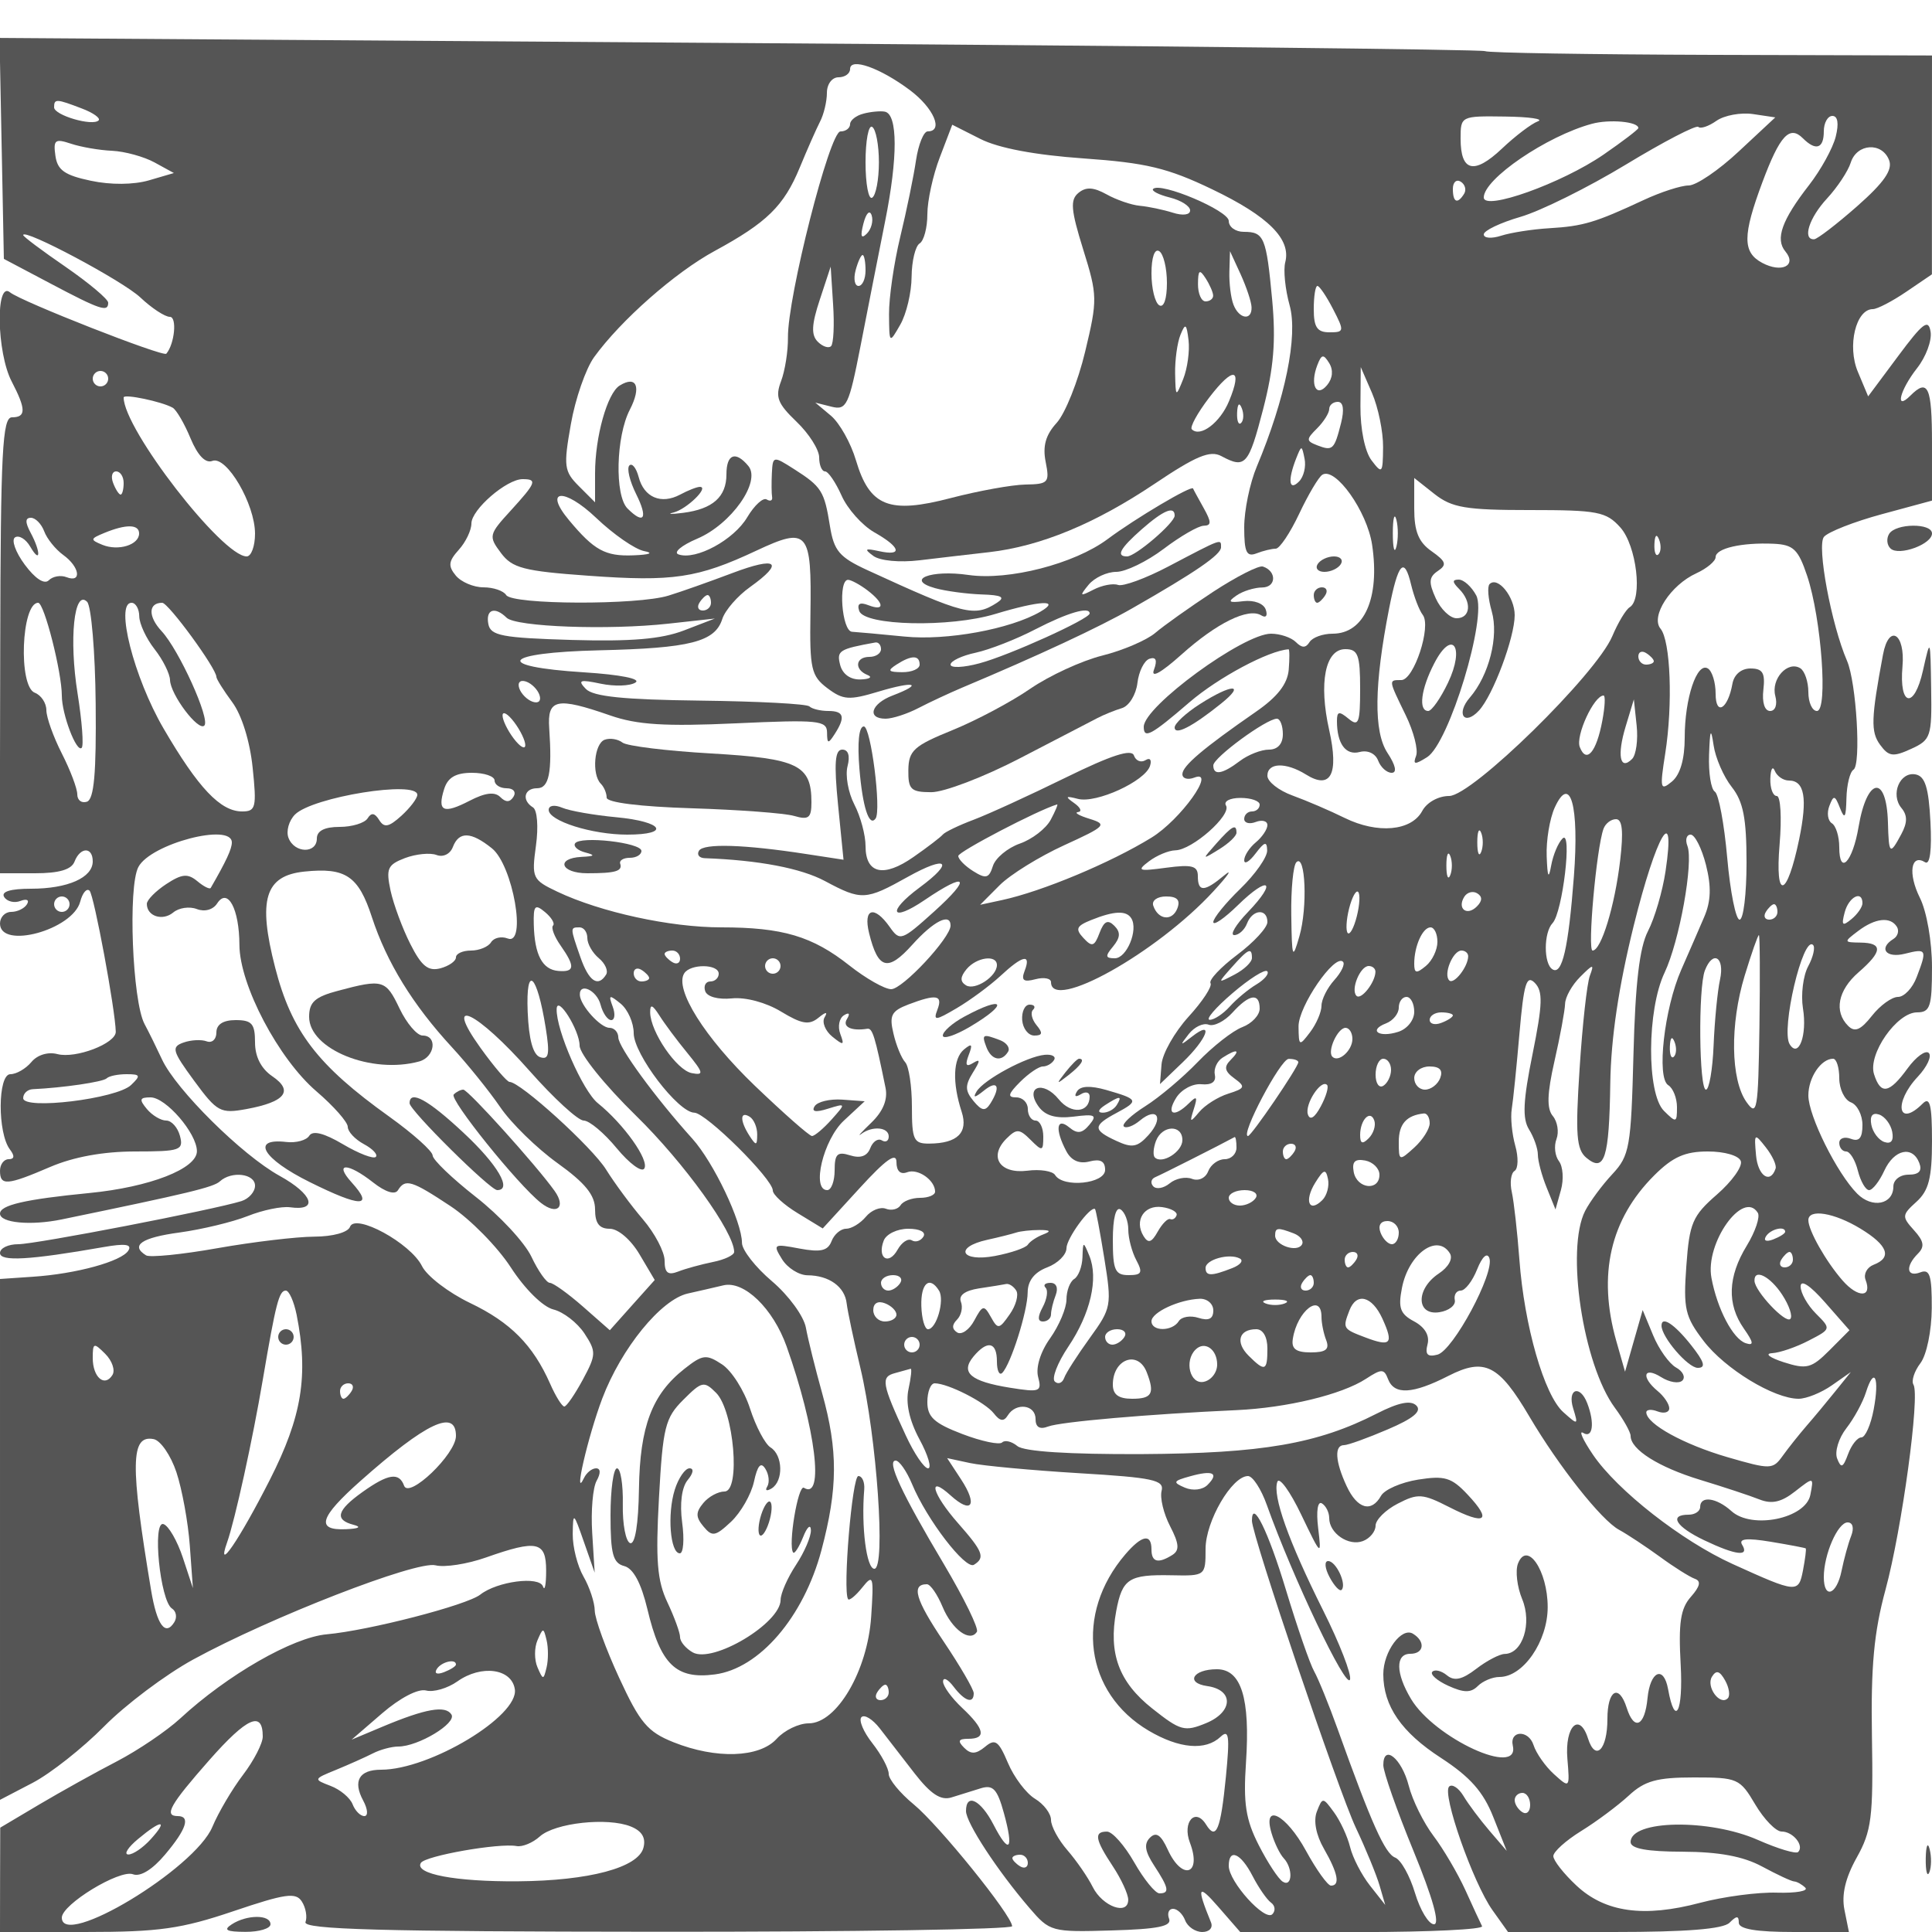 <svg xmlns="http://www.w3.org/2000/svg" version="1.0" width="250" height="250" viewBox="0 0 250 250" preserveAspectRatio="xMidYMid meet">
<g transform="translate(0,250) scale(0.01,-0.01)" fill="#555555" stroke="none">
<path d="M22 23079 l28 -1429 600 -317 c650 -344 750 -377 750 -250 0 46 -248 254 -550 463 -303 208 -550 393 -550 412 0 94 1287 -591 1516 -807 146 -138 318 -251 382 -251 95 0 62 -350 -46 -477 -39 -46 -1883 678 -2022 794 -190 157 -173 -782 21 -1153 187 -360 188 -464 4 -464 -124 0 -147 -439 -152 -2950 l-6 -2950 455 0 c312 0 472 47 512 150 74 192 236 195 236 4 0 -211 -323 -354 -799 -354 -267 0 -390 -38 -347 -107 37 -59 132 -82 211 -51 81 31 118 12 84 -43 -33 -55 -126 -99 -205 -99 -79 0 -144 -68 -144 -150 0 -340 942 -83 1038 283 30 114 84 178 121 141 58 -58 333 -1540 339 -1825 3 -151 -519 -351 -755 -289 -122 32 -260 -10 -337 -103 -72 -86 -194 -157 -272 -157 -164 0 -168 -763 -5 -975 63 -83 58 -125 -17 -125 -61 0 -112 -67 -112 -150 0 -197 91 -190 650 50 303 130 689 200 1099 200 583 0 628 16 580 200 -29 110 -109 200 -178 200 -70 0 -183 68 -251 150 -102 123 -94 150 48 150 198 0 598 -464 600 -695 3 -228 -611 -467 -1395 -543 -828 -81 -1153 -156 -1153 -266 0 -121 399 -158 800 -75 1633 337 1962 416 2045 492 151 138 455 101 455 -56 0 -79 -79 -168 -175 -199 -362 -113 -2662 -558 -2889 -558 -130 0 -236 -51 -236 -114 0 -113 384 -91 1341 77 278 49 370 36 320 -45 -86 -140 -674 -302 -1236 -339 l-425 -29 0 -3370 0 -3370 422 220 c232 121 648 450 925 730 277 281 796 671 1153 866 999 546 2889 1281 3135 1219 118 -30 412 16 653 101 663 234 779 208 779 -171 0 -179 -18 -271 -41 -204 -46 138 -592 67 -811 -105 -174 -137 -1443 -465 -1987 -514 -439 -39 -1286 -525 -1896 -1089 -176 -162 -544 -411 -818 -554 -275 -142 -727 -394 -1006 -559 l-505 -300 -2 -675 -1 -675 1113 0 c944 0 1233 41 1907 269 674 228 809 247 886 125 51 -79 72 -199 47 -266 -34 -95 980 -123 4551 -125 2528 -2 4595 31 4593 72 -4 141 -946 1306 -1272 1575 -179 147 -325 325 -325 395 0 71 -95 249 -211 397 -117 148 -180 300 -142 338 39 39 145 -27 237 -145 91 -118 295 -381 452 -584 209 -268 338 -352 475 -310 104 33 276 86 382 119 157 48 212 -11 297 -320 133 -481 71 -549 -135 -149 -165 319 -355 412 -355 174 0 -150 405 -770 820 -1253 265 -309 285 -315 1064 -292 599 17 781 54 744 151 -27 71 -4 129 51 129 55 0 126 -67 157 -150 32 -82 131 -150 222 -150 91 0 141 55 112 125 -190 465 -170 505 96 199 l284 -326 1583 1 c871 1 1566 35 1545 76 -21 41 -119 252 -217 469 -99 216 -284 531 -412 700 -127 168 -272 460 -320 649 -91 354 -329 546 -329 266 0 -87 175 -586 390 -1109 251 -612 345 -950 266 -950 -69 0 -179 182 -246 405 -67 223 -182 429 -257 458 -131 50 -307 442 -743 1660 -113 315 -250 652 -305 750 -55 97 -219 572 -365 1054 -229 759 -440 1187 -440 894 0 -188 1118 -3491 1344 -3971 130 -275 268 -612 308 -750 l73 -250 -197 250 c-109 138 -225 363 -258 500 -34 138 -128 340 -209 450 -143 196 -148 196 -221 8 -46 -118 -11 -303 93 -483 181 -316 211 -475 90 -475 -42 0 -188 203 -323 450 -260 476 -568 631 -445 225 37 -124 107 -268 156 -320 123 -131 112 -381 -12 -304 -56 34 -196 247 -311 473 -168 330 -201 538 -165 1068 56 834 -61 1208 -377 1208 -311 0 -411 -177 -124 -218 345 -49 336 -334 -14 -479 -279 -115 -332 -101 -698 189 -432 342 -569 713 -466 1262 79 419 163 473 717 462 437 -9 439 -7 439 342 0 357 341 942 549 942 61 0 171 -169 244 -375 334 -936 1028 -2393 1076 -2259 23 64 -134 469 -350 900 -448 897 -655 1480 -590 1660 25 68 164 -123 309 -426 260 -541 263 -544 219 -173 -27 222 -6 353 49 319 52 -32 94 -117 94 -190 0 -197 252 -368 437 -297 90 34 163 124 163 199 0 75 129 204 287 285 261 135 321 131 668 -46 469 -239 557 -179 237 162 -209 223 -297 249 -641 195 -219 -35 -435 -129 -480 -209 -125 -223 -308 -171 -446 126 -148 318 -161 529 -33 529 50 0 305 92 566 204 331 141 443 235 370 308 -72 72 -229 41 -513 -104 -767 -392 -1486 -515 -3041 -524 -943 -4 -1524 33 -1609 104 -73 60 -162 82 -197 47 -35 -35 -267 14 -516 109 -364 139 -452 220 -452 414 0 133 43 242 95 242 172 0 653 -245 765 -389 79 -102 129 -110 181 -26 106 171 359 139 359 -46 0 -107 54 -140 163 -98 158 61 1309 161 2437 212 654 30 1363 201 1677 406 201 131 233 131 285 -6 80 -206 318 -193 780 43 469 239 652 147 1049 -527 380 -644 930 -1340 1159 -1464 110 -60 348 -218 530 -350 181 -133 384 -260 450 -284 85 -29 70 -98 -50 -234 -134 -151 -162 -336 -132 -877 34 -612 -73 -819 -163 -317 -57 312 -232 234 -266 -118 -35 -364 -173 -428 -269 -125 -101 318 -250 232 -250 -144 0 -399 -155 -554 -251 -252 -110 347 -302 160 -267 -261 32 -384 31 -385 -172 -202 -113 102 -232 272 -266 378 -64 200 -313 192 -268 -9 92 -412 -1012 97 -1317 605 -200 334 -204 585 -9 585 177 0 199 158 35 259 -148 92 -385 -230 -385 -523 0 -411 235 -752 746 -1083 376 -245 548 -438 677 -765 l174 -438 -224 261 c-122 143 -274 345 -336 450 -63 104 -146 158 -185 121 -96 -92 309 -1246 561 -1600 l201 -282 1373 0 c935 0 1411 38 1493 120 93 93 120 93 120 0 0 -82 225 -120 713 -120 l712 0 -58 288 c-39 196 13 413 159 675 192 343 215 521 197 1568 -15 906 26 1349 176 1900 212 783 448 2512 361 2652 -29 48 11 173 90 277 81 107 145 418 147 712 2 423 -25 511 -147 464 -179 -68 -198 76 -32 242 90 90 78 161 -51 303 -159 176 -157 197 32 368 159 144 201 308 201 786 0 471 -27 578 -120 485 -321 -321 -381 10 -63 348 119 127 183 265 142 306 -41 42 -165 -48 -275 -199 -238 -327 -348 -346 -434 -75 -82 258 295 800 557 800 169 0 193 74 193 585 0 330 -68 721 -157 898 -156 314 -117 575 69 459 62 -37 87 159 68 523 -23 443 -69 590 -192 614 -204 39 -329 -260 -183 -435 79 -95 78 -189 -2 -338 -148 -276 -162 -264 -173 151 -18 626 -271 588 -380 -57 -77 -456 -250 -637 -250 -262 0 138 -43 277 -96 309 -52 33 -67 133 -32 224 55 145 72 141 138 -28 60 -152 77 -125 83 126 4 176 45 342 91 371 101 62 38 1130 -84 1410 -203 470 -393 1488 -298 1603 54 64 390 196 748 293 l650 176 0 739 c0 735 -51 848 -280 619 -205 -205 -137 71 87 356 114 145 193 356 175 470 -27 172 -99 118 -420 -314 l-388 -521 -133 317 c-141 334 -26 812 194 812 56 0 251 101 433 225 l331 225 0 1416 1 1416 -2858 8 c-1572 5 -2889 26 -2925 48 -37 22 -4377 69 -9645 105 l-9578 66 28 -1430z m11753 754 c307 -230 438 -533 230 -533 -53 0 -121 -169 -152 -375 -30 -206 -122 -652 -204 -991 -82 -339 -147 -789 -145 -1000 3 -383 3 -384 146 -134 79 138 145 416 146 619 2 203 49 397 104 431 55 34 100 204 100 378 0 173 72 505 161 736 l161 422 364 -184 c235 -119 709 -208 1336 -252 809 -57 1087 -123 1662 -399 728 -349 1025 -645 947 -945 -26 -99 -1 -350 57 -558 109 -396 -56 -1205 -425 -2085 -90 -213 -163 -567 -163 -786 0 -322 30 -387 158 -338 87 34 199 61 250 61 50 0 186 203 303 451 117 248 252 476 300 506 169 104 579 -473 644 -907 103 -688 -102 -1150 -511 -1150 -128 0 -262 -49 -299 -109 -49 -78 -98 -78 -176 0 -60 60 -205 109 -322 109 -359 0 -1647 -942 -1647 -1205 0 -161 95 -110 592 318 372 320 1025 669 1282 685 13 1 14 -118 2 -264 -16 -185 -146 -352 -424 -544 -684 -474 -952 -701 -952 -808 0 -57 70 -77 155 -44 292 112 -178 -546 -555 -777 -530 -326 -1415 -696 -1934 -808 l-283 -61 252 253 c139 139 515 371 834 517 539 246 563 270 331 342 -137 42 -205 81 -150 88 55 6 32 58 -50 116 -122 86 -113 96 50 54 237 -60 866 228 931 427 25 78 0 111 -59 74 -58 -35 -125 -8 -149 61 -31 89 -294 3 -883 -286 -462 -227 -997 -472 -1190 -545 -192 -72 -372 -159 -400 -192 -27 -33 -198 -164 -379 -290 -387 -271 -621 -218 -621 141 0 142 -65 384 -145 538 -79 153 -119 376 -88 495 35 135 10 215 -68 215 -95 0 -108 -173 -55 -712 l71 -713 -483 74 c-804 124 -1327 140 -1387 43 -31 -51 2 -94 74 -97 697 -25 1246 -130 1556 -296 473 -253 525 -251 1071 54 513 286 609 199 154 -137 -428 -317 -372 -459 64 -163 551 374 616 296 124 -148 -422 -380 -443 -388 -575 -200 -201 285 -346 242 -267 -80 116 -470 242 -503 559 -150 277 308 495 417 495 248 0 -158 -620 -823 -768 -823 -84 0 -327 138 -540 306 -479 379 -864 494 -1661 494 -658 0 -1559 196 -2118 461 -324 154 -335 177 -278 595 34 244 17 462 -38 496 -149 92 -116 248 53 248 155 0 196 204 157 775 -27 382 96 408 789 167 347 -121 708 -144 1625 -102 1069 49 1179 38 1181 -118 1 -148 15 -151 98 -22 143 222 122 300 -83 300 -101 0 -210 27 -243 59 -32 33 -668 66 -1412 75 -990 12 -1387 52 -1482 152 -109 113 -77 124 193 67 177 -37 379 -31 450 15 75 48 -196 102 -665 132 -1189 75 -1065 255 196 285 1178 27 1499 109 1593 407 36 111 197 297 359 412 451 322 350 400 -231 180 -289 -109 -660 -241 -824 -291 -402 -125 -2023 -119 -2101 7 -34 55 -166 100 -294 100 -127 0 -288 68 -358 152 -102 124 -95 185 38 333 90 99 164 253 164 341 0 180 455 574 663 574 193 0 175 -46 -156 -409 -282 -308 -287 -330 -125 -546 146 -196 293 -235 1133 -295 1093 -79 1412 -32 2171 324 670 314 718 258 701 -814 -11 -716 10 -807 219 -965 205 -154 281 -159 663 -44 465 140 590 105 181 -51 -279 -106 -337 -300 -90 -300 87 0 279 62 425 138 146 76 400 194 565 264 982 413 1770 780 2200 1026 823 470 1150 695 1150 790 0 113 21 121 -683 -249 -293 -154 -586 -261 -650 -238 -64 23 -207 -4 -317 -61 -179 -92 -185 -85 -63 64 76 91 236 166 357 166 121 0 397 134 613 297 216 164 450 299 519 300 101 2 101 47 0 228 -69 124 -132 238 -138 254 -19 44 -745 -386 -1107 -656 -429 -319 -1278 -538 -1799 -463 -490 71 -824 -61 -431 -171 137 -38 407 -74 599 -81 265 -8 313 -35 200 -108 -292 -188 -418 -156 -1675 422 -365 168 -434 250 -486 573 -72 451 -108 508 -464 735 -270 172 -275 171 -287 -53 -6 -125 -5 -264 3 -309 8 -46 -24 -59 -70 -31 -46 29 -159 -75 -251 -229 -173 -294 -666 -561 -890 -482 -71 25 38 117 243 204 440 187 828 738 661 940 -166 200 -284 155 -284 -108 0 -291 -177 -449 -560 -498 -159 -20 -215 -18 -122 5 170 44 464 331 338 331 -38 0 -153 -45 -255 -100 -246 -131 -468 -37 -537 228 -31 117 -85 184 -120 149 -36 -36 4 -202 88 -371 156 -313 103 -401 -112 -186 -168 168 -150 932 30 1279 152 295 88 448 -132 312 -160 -99 -318 -663 -318 -1135 l0 -376 -209 209 c-192 192 -201 257 -104 803 57 327 193 717 300 866 346 478 1048 1097 1563 1376 674 366 893 581 1098 1076 95 231 213 498 262 594 50 95 90 264 90 375 0 112 66 201 150 201 83 0 150 48 150 107 0 153 389 15 775 -274z m-10718 -236 c149 -56 247 -126 219 -155 -79 -79 -576 67 -576 169 0 113 28 112 357 -14z m21443 -556 c-259 -243 -551 -441 -649 -441 -99 0 -364 -86 -590 -192 -616 -287 -774 -335 -1211 -361 -220 -13 -501 -57 -625 -97 -124 -40 -225 -33 -225 17 0 49 214 151 475 227 261 76 874 380 1363 676 488 296 910 515 938 488 28 -28 133 7 235 79 102 71 314 110 473 87 l288 -43 -472 -440z m-2600 389 c-82 -30 -292 -189 -466 -354 -360 -340 -534 -297 -534 130 0 292 4 294 575 286 316 -4 508 -32 425 -62z m1300 -87 c0 -18 -203 -173 -451 -344 -541 -372 -1549 -732 -1549 -554 0 240 815 795 1399 953 228 62 601 28 601 -55z m2554 -112 c-37 -148 -192 -429 -344 -625 -354 -455 -441 -699 -307 -860 152 -183 -49 -282 -301 -147 -255 137 -254 354 4 1045 225 602 351 739 523 567 168 -168 271 -134 271 89 0 110 50 200 111 200 70 0 86 -98 43 -269z m-22304 -182 c165 -8 413 -76 550 -151 l250 -137 -324 -95 c-198 -57 -492 -60 -750 -5 -338 71 -433 137 -459 323 -29 206 -5 225 200 157 128 -43 368 -85 533 -92z m22995 -122 c48 -125 -65 -288 -414 -596 -265 -233 -515 -425 -556 -427 -156 -8 -66 277 167 528 133 144 272 353 307 465 79 248 405 268 496 30z m-5499 -434 c-86 -139 -146 -113 -146 63 0 86 46 128 102 93 56 -35 75 -105 44 -156z m-1696 -1493 c148 -286 145 -300 -47 -300 -159 0 -203 65 -203 300 0 165 21 300 47 300 27 0 118 -135 203 -300z m-77 -983 c-140 -169 -225 3 -127 258 55 143 79 147 154 26 55 -90 45 -197 -27 -284z m-15773 83 c0 -55 -45 -100 -100 -100 -55 0 -100 45 -100 100 0 55 45 100 100 100 55 0 100 -45 100 -100z m16497 -886 c-3 -342 -12 -352 -150 -170 -86 114 -145 404 -143 700 l4 506 146 -336 c80 -186 145 -501 143 -700z m-15662 510 c47 -27 151 -204 230 -395 93 -223 194 -328 283 -293 184 70 552 -558 552 -942 0 -162 -49 -294 -108 -294 -316 0 -1592 1648 -1592 2057 0 50 494 -53 635 -133z m15118 -199 c-87 -344 -108 -364 -306 -288 -147 57 -148 77 -4 220 86 86 157 199 157 250 0 51 50 93 111 93 71 0 86 -99 42 -275z m-544 -756 c-130 -130 -148 15 -37 298 70 176 73 176 109 -3 21 -102 -11 -234 -72 -295z m-15209 -19 c0 -82 -18 -150 -39 -150 -22 0 -66 68 -97 150 -32 83 -14 150 39 150 53 0 97 -67 97 -150z m18196 -350 c879 0 988 -21 1171 -225 210 -234 292 -927 122 -1032 -51 -31 -152 -200 -226 -375 -209 -495 -1815 -2068 -2111 -2068 -140 0 -289 -83 -348 -193 -140 -261 -578 -300 -1004 -91 -192 95 -496 225 -675 290 -179 65 -325 180 -325 256 0 171 238 178 499 16 321 -201 428 4 301 573 -138 614 -52 1049 208 1049 164 0 192 -74 192 -512 0 -444 -20 -496 -150 -388 -122 101 -150 96 -150 -30 0 -293 113 -448 293 -401 105 28 205 -19 240 -111 33 -87 112 -158 175 -158 72 0 52 97 -55 259 -179 274 -172 876 22 1867 117 593 196 680 284 311 38 -158 106 -335 151 -393 115 -147 -114 -844 -277 -844 -168 0 -169 10 56 -453 104 -213 165 -451 135 -528 -43 -114 -18 -117 142 -17 285 178 783 1819 636 2094 -60 112 -161 204 -226 204 -86 0 -85 -31 4 -120 168 -168 150 -380 -32 -380 -84 0 -205 116 -269 257 -95 208 -90 276 27 355 120 80 106 123 -81 255 -169 118 -225 256 -225 552 l0 396 263 -208 c226 -177 404 -207 1233 -207z m-11461 -531 c129 -25 72 -47 -141 -55 -362 -14 -506 65 -831 455 -335 401 -65 425 350 31 224 -214 504 -408 622 -431z m6865 459 c0 -94 -506 -528 -616 -528 -147 0 -92 103 191 352 279 245 425 306 425 176z m2869 -403 c-25 -96 -46 -17 -46 175 0 193 21 271 46 175 25 -96 25 -254 0 -350z m-17497 200 c35 -96 147 -234 246 -306 213 -153 245 -365 44 -288 -76 30 -179 12 -231 -40 -57 -57 -176 21 -311 203 -120 162 -176 321 -125 353 51 31 139 -22 196 -120 135 -232 140 -72 5 180 -72 135 -71 193 4 193 58 0 136 -79 172 -175z m1228 -28 c0 -148 -269 -231 -475 -147 -161 66 -159 78 25 154 282 116 450 113 450 -7z m19660 -270 c-33 -33 -56 26 -52 131 5 117 28 141 60 61 29 -72 26 -159 -8 -192z m1924 -277 c185 -553 272 -1750 127 -1750 -61 0 -111 110 -111 244 0 134 -47 273 -104 309 -164 101 -381 -139 -324 -357 30 -113 1 -196 -67 -196 -71 0 -106 111 -87 275 25 218 -9 275 -167 275 -120 0 -213 -79 -234 -200 -59 -328 -217 -419 -217 -126 0 145 -45 292 -100 326 -142 88 -300 -385 -300 -894 0 -279 -58 -480 -165 -569 -151 -125 -159 -94 -87 363 100 638 69 1458 -61 1615 -132 160 130 565 464 717 137 63 249 157 249 209 0 114 337 191 750 173 257 -12 319 -72 434 -414z m-12159 -189 c220 -168 227 -275 11 -192 -110 43 -149 19 -118 -74 65 -193 1176 -218 1763 -39 575 174 855 188 580 28 -388 -225 -1209 -376 -1756 -321 -305 30 -611 58 -680 62 -133 9 -182 677 -50 672 41 -2 154 -63 250 -136z m-9987 -1469 c9 -898 -21 -1234 -113 -1266 -69 -23 -125 19 -125 95 0 75 -90 313 -200 529 -110 216 -200 468 -200 560 0 93 -68 195 -150 226 -215 83 -174 1164 44 1164 78 0 306 -898 306 -1201 0 -241 190 -742 257 -676 28 29 4 344 -53 702 -113 704 -45 1356 123 1188 54 -54 105 -649 111 -1321z m7962 1308 c0 -55 -48 -100 -106 -100 -58 0 -78 45 -44 100 34 55 82 100 106 100 24 0 44 -45 44 -100z m-7398 -175 c1 -96 90 -287 198 -425 108 -137 198 -318 200 -400 6 -189 366 -667 444 -589 80 80 -327 979 -553 1222 -177 190 -173 367 8 367 80 0 701 -849 701 -959 0 -27 92 -174 205 -327 123 -165 229 -507 264 -846 54 -517 41 -568 -136 -568 -281 0 -568 304 -1017 1074 -384 659 -630 1626 -414 1626 54 0 99 -79 100 -175z m4753 -18 c121 -119 1315 -163 2095 -77 l600 66 -400 -154 c-292 -112 -683 -145 -1449 -123 -905 27 -1053 55 -1082 206 -36 190 84 231 236 82z m7545 55 c0 -71 -1045 -544 -1425 -645 -206 -56 -375 -63 -375 -17 0 46 146 116 325 154 179 39 528 175 775 304 415 214 700 298 700 204z m-2700 -462 c0 -55 -67 -100 -150 -100 -182 0 -199 -164 -25 -234 69 -28 29 -54 -88 -58 -132 -5 -233 67 -265 186 -48 186 -16 207 453 292 41 8 75 -31 75 -86z m7337 -435 c-96 -201 -211 -365 -256 -365 -130 0 -94 285 78 616 233 452 401 216 178 -251z m2663 279 c0 -24 -45 -44 -100 -44 -55 0 -100 48 -100 106 0 58 45 78 100 44 55 -34 100 -82 100 -106z m-9500 -44 c0 -55 -101 -99 -225 -98 -182 1 -196 20 -75 98 194 125 300 125 300 0z m-4919 -394 c25 -75 -12 -112 -87 -87 -72 24 -151 103 -175 175 -25 75 12 112 87 87 72 -24 151 -103 175 -175z m13753 -331 c-76 -409 -207 -562 -292 -341 -56 146 184 666 308 666 25 0 18 -146 -16 -325z m385 -496 c-157 -157 -197 46 -83 421 l106 350 36 -338 c20 -185 -7 -381 -59 -433z m-14322 177 c-2 -58 -69 -19 -150 88 -81 107 -146 242 -144 300 2 58 69 19 150 -88 81 -107 146 -242 144 -300z m9803 144 c0 -126 -67 -200 -181 -200 -99 0 -268 -66 -375 -147 -227 -172 -344 -191 -344 -57 0 100 687 604 823 604 42 0 77 -90 77 -200z m5809 -684 c149 -189 191 -405 191 -979 0 -406 -40 -737 -90 -737 -49 0 -121 360 -160 801 -39 440 -111 825 -160 855 -50 31 -83 244 -75 475 12 334 24 359 59 124 24 -162 129 -405 235 -539z m739 84 c203 0 243 -227 133 -760 -158 -762 -315 -802 -253 -65 29 345 13 625 -37 625 -50 0 -87 101 -83 225 4 124 30 169 58 100 28 -69 110 -125 182 -125z m-16748 0 c0 -55 70 -100 156 -100 87 0 126 -48 89 -109 -47 -75 -100 -76 -171 -5 -72 72 -195 57 -398 -48 -340 -176 -421 -138 -328 154 47 148 150 208 359 208 161 0 293 -45 293 -100z m-1000 -185 c0 -46 -93 -168 -206 -271 -164 -148 -223 -159 -288 -54 -57 92 -101 98 -149 21 -38 -61 -201 -111 -363 -111 -195 0 -294 -51 -294 -150 0 -199 -290 -193 -367 8 -33 87 5 222 84 302 227 227 1583 446 1583 255z m14966 -1056 c-71 -931 -152 -1280 -277 -1202 -116 71 -115 476 1 598 130 138 258 1222 129 1095 -56 -55 -122 -212 -147 -350 -33 -184 -48 -153 -58 120 -8 204 39 487 104 630 202 442 318 25 248 -891z m-4066 929 c0 -49 -45 -88 -100 -88 -55 0 -100 -44 -100 -97 0 -53 68 -71 150 -39 82 31 150 13 150 -41 0 -54 -68 -155 -150 -223 -82 -68 -150 -173 -150 -231 0 -59 66 -20 147 87 117 154 147 162 150 39 2 -86 -154 -308 -347 -495 -193 -187 -350 -381 -350 -431 0 -51 143 47 318 218 401 392 517 315 131 -88 -158 -164 -238 -299 -178 -299 59 0 134 68 165 150 71 185 264 199 264 19 0 -72 -176 -263 -391 -424 -215 -162 -370 -327 -345 -367 25 -41 -103 -236 -285 -435 -181 -200 -338 -477 -349 -617 l-20 -254 295 283 c317 304 409 559 120 332 -157 -123 -162 -120 -43 32 73 93 188 148 257 122 68 -27 207 44 308 155 219 242 353 262 353 52 0 -84 -101 -192 -225 -239 -124 -47 -382 -250 -575 -450 -193 -201 -499 -459 -680 -573 -182 -115 -307 -233 -278 -262 29 -29 123 5 208 76 224 186 313 35 111 -188 -142 -157 -211 -170 -415 -75 -308 142 -307 197 4 363 291 156 282 176 -135 296 -208 59 -335 53 -379 -19 -40 -64 -20 -79 49 -37 63 40 115 27 115 -28 0 -213 -240 -235 -400 -37 -204 252 -447 162 -259 -96 86 -117 223 -156 451 -128 279 36 309 20 204 -106 -93 -112 -155 -120 -259 -34 -168 139 -188 -28 -38 -309 64 -120 168 -166 300 -131 140 36 201 3 201 -109 0 -180 -543 -236 -647 -67 -32 52 -195 78 -361 56 -355 -44 -502 181 -270 414 133 132 168 131 314 -15 152 -152 164 -149 164 43 0 114 -45 207 -100 207 -55 0 -100 68 -100 150 0 83 -68 150 -150 150 -117 0 -106 44 50 200 110 110 242 200 294 200 52 0 117 37 145 83 29 46 -25 76 -119 68 -231 -20 -790 -321 -883 -475 -52 -87 -23 -83 94 11 178 145 223 54 84 -167 -66 -103 -111 -96 -218 33 -110 133 -111 201 -9 366 99 158 100 185 2 125 -89 -55 -104 -25 -55 104 54 141 41 156 -61 72 -142 -118 -153 -429 -30 -807 87 -269 -55 -409 -419 -411 -202 -2 -225 46 -225 478 0 264 -39 523 -87 575 -48 52 -117 219 -152 372 -56 234 -26 291 193 375 364 138 449 123 376 -67 -56 -147 -27 -144 251 20 173 102 426 289 563 415 290 270 402 294 315 68 -48 -125 -15 -150 140 -109 110 29 201 11 201 -38 0 -386 1370 380 2100 1174 193 209 256 303 142 208 -259 -216 -342 -218 -342 -10 0 133 -75 153 -407 109 -363 -49 -388 -40 -225 83 100 76 254 140 341 142 218 4 731 458 655 580 -33 54 50 98 188 98 136 0 248 -39 248 -87z m-2704 -196 c-61 -114 -241 -253 -400 -308 -158 -56 -315 -186 -348 -290 -50 -159 -90 -170 -254 -67 -107 67 -194 155 -194 197 0 55 1027 592 1279 667 15 5 -22 -85 -83 -199z m7369 -523 c-69 -591 -246 -1169 -357 -1169 -69 0 49 1318 141 1575 25 69 97 125 162 125 82 0 98 -157 54 -531z m-1799 106 c-28 -69 -50 -12 -50 125 0 138 22 194 50 125 28 -69 28 -181 0 -250z m-16166 124 c0 -84 -72 -240 -273 -588 -12 -22 -91 17 -174 87 -124 102 -199 95 -402 -38 -138 -91 -251 -206 -251 -256 0 -160 203 -226 342 -111 73 61 210 81 305 44 102 -39 210 -9 263 73 136 211 287 -71 288 -538 3 -519 505 -1473 998 -1895 222 -190 404 -397 404 -458 0 -62 94 -162 209 -224 114 -61 184 -136 154 -165 -30 -30 -221 43 -424 163 -245 145 -392 182 -437 111 -36 -59 -171 -96 -298 -81 -464 54 -306 -217 304 -519 662 -329 837 -330 543 -5 -236 260 -52 260 279 -1 157 -123 280 -162 319 -100 95 154 176 129 682 -206 256 -170 606 -526 779 -792 180 -278 414 -510 550 -544 131 -32 312 -173 403 -311 154 -236 153 -274 -22 -599 -103 -190 -210 -346 -239 -346 -29 0 -112 132 -183 294 -222 502 -514 796 -1037 1046 -277 133 -557 347 -621 476 -147 298 -867 690 -932 509 -27 -72 -221 -126 -462 -127 -229 -1 -793 -68 -1252 -149 -460 -82 -876 -123 -925 -93 -207 128 -58 230 435 296 289 40 684 135 879 212 195 78 442 129 550 114 370 -52 296 168 -136 407 -485 267 -1340 1114 -1522 1507 -66 142 -167 348 -226 458 -157 296 -216 1778 -79 2032 160 301 1209 575 1209 317z m3365 -76 c272 -218 455 -1263 205 -1167 -83 32 -179 10 -216 -49 -36 -59 -153 -107 -260 -107 -107 0 -194 -40 -194 -88 0 -49 -91 -112 -202 -142 -158 -41 -244 29 -388 314 -102 201 -217 512 -256 690 -61 287 -40 336 187 423 142 53 325 71 407 40 86 -33 177 11 212 103 79 205 235 200 505 -17z m15187 -297 c-39 -260 -141 -608 -227 -774 -110 -213 -164 -674 -188 -1593 -31 -1204 -50 -1312 -273 -1552 -132 -141 -290 -355 -352 -475 -254 -495 -28 -1990 384 -2548 112 -152 204 -316 204 -364 0 -177 362 -405 900 -569 303 -92 648 -206 768 -254 160 -63 283 -35 460 104 243 190 243 190 198 -44 -59 -307 -757 -451 -1022 -210 -193 174 -404 202 -404 53 0 -55 -67 -100 -150 -100 -260 0 -164 -156 203 -331 409 -195 588 -216 490 -58 -48 79 59 90 369 39 241 -40 445 -79 454 -86 9 -8 -7 -135 -35 -282 -58 -300 -78 -298 -909 79 -660 299 -1494 952 -1809 1415 -131 193 -188 321 -126 282 123 -76 151 127 52 384 -95 247 -261 186 -182 -67 67 -218 63 -219 -128 -48 -247 220 -505 1117 -568 1973 -27 358 -71 750 -98 873 -28 122 -12 247 36 276 47 30 51 177 8 327 -42 151 -63 364 -45 474 18 110 63 552 100 982 56 642 91 758 198 650 107 -109 102 -273 -29 -922 -123 -606 -133 -833 -46 -974 63 -101 115 -248 115 -328 0 -80 51 -272 114 -426 l114 -282 70 250 c39 138 27 306 -25 374 -52 68 -67 197 -32 287 34 91 13 224 -47 297 -81 96 -75 289 21 712 73 319 134 652 137 740 2 89 91 246 196 350 169 169 183 170 125 15 -37 -96 -97 -637 -133 -1202 -56 -859 -41 -1047 88 -1155 235 -195 295 -8 309 967 9 583 108 1248 304 2040 292 1176 547 1613 411 701z m523 83 c71 -282 65 -471 -23 -675 -67 -156 -200 -463 -297 -683 -221 -505 -321 -1398 -168 -1493 62 -38 113 -167 113 -285 0 -203 -10 -205 -169 -47 -225 225 -220 1307 8 1787 193 406 377 1429 296 1641 -31 80 -12 146 42 146 54 0 143 -176 198 -391z m-3309 -134 c-28 -69 -50 -12 -50 125 0 138 22 194 50 125 28 -69 28 -181 0 -250z m-1952 -790 c-89 -310 -97 -289 -105 273 -5 335 25 643 66 685 118 119 147 -586 39 -958z m-12002 248 c193 -588 528 -1133 1035 -1683 203 -220 484 -569 625 -775 140 -207 474 -533 741 -725 360 -258 487 -415 487 -600 0 -179 54 -250 190 -250 109 0 273 -141 386 -332 l196 -331 -291 -325 -290 -325 -349 307 c-192 168 -384 306 -427 306 -43 0 -151 152 -239 339 -89 186 -413 534 -719 773 -306 240 -558 481 -559 537 -1 55 -253 281 -560 501 -932 667 -1265 1103 -1478 1931 -226 879 -132 1188 379 1241 534 55 699 -56 873 -589z m12745 10 c-37 -147 -89 -244 -117 -217 -27 28 -20 170 17 317 37 146 90 244 117 216 28 -27 20 -170 -17 -316z m1553 127 c-128 -128 -258 -29 -163 125 37 60 113 80 169 45 68 -42 66 -98 -6 -170z m-18210 30 c0 -55 -45 -100 -100 -100 -55 0 -100 45 -100 100 0 55 45 100 100 100 55 0 100 -45 100 -100z m14335 -54 c-66 -171 -250 -150 -312 35 -22 66 52 119 166 119 143 0 187 -46 146 -154z m8865 66 c0 -48 -64 -141 -142 -205 -117 -97 -133 -82 -88 87 52 201 230 292 230 118z m-16944 -289 c-27 -27 17 -143 98 -258 191 -273 184 -346 -29 -329 -207 17 -308 207 -318 601 -6 247 15 269 145 161 84 -70 131 -148 104 -175z m15844 177 c0 -55 -48 -100 -106 -100 -58 0 -78 45 -44 100 34 55 82 100 106 100 24 0 44 -45 44 -100z m-8361 -83 c93 -149 -59 -517 -213 -517 -124 0 -128 27 -22 154 94 115 98 184 15 267 -84 84 -133 60 -191 -93 -66 -176 -97 -186 -208 -66 -109 117 -92 156 100 233 296 119 455 126 519 22z m9907 -110 c31 -51 12 -121 -44 -156 -199 -123 -98 -254 148 -192 281 71 289 56 152 -302 -53 -142 -162 -257 -242 -257 -80 0 -232 -110 -338 -245 -145 -184 -221 -216 -307 -130 -186 186 -133 461 135 694 310 269 317 380 25 384 -219 3 -220 7 -31 150 222 168 418 189 502 54z m-16946 -145 c0 -76 67 -193 149 -261 82 -68 124 -164 94 -212 -104 -169 -224 -88 -333 226 -134 384 -134 385 -10 385 55 0 100 -62 100 -138z m11000 -50 c0 -103 -67 -244 -150 -312 -122 -101 -150 -96 -150 30 0 227 109 470 211 470 49 0 89 -84 89 -188z m4167 -1098 c-16 -1084 -30 -1168 -167 -975 -206 290 -216 1007 -24 1636 88 289 171 525 184 525 13 0 16 -534 7 -1186z m630 781 c-65 -122 -95 -366 -67 -542 57 -348 -56 -653 -172 -465 -116 187 173 1414 303 1284 30 -30 2 -155 -64 -277z m-14597 99 c0 -58 -45 -78 -100 -44 -55 34 -100 82 -100 106 0 24 45 44 100 44 55 0 100 -48 100 -106z m7400 10 c0 -54 -101 -150 -225 -215 -224 -117 -224 -117 -35 96 212 239 260 261 260 119z m2798 21 c-2 -137 -186 -370 -245 -311 -79 78 47 386 158 386 49 0 88 -34 87 -75z m-8898 -125 c0 -55 -45 -100 -100 -100 -55 0 -100 45 -100 100 0 55 45 100 100 100 55 0 100 -45 100 -100z m2800 12 c0 -147 -284 -333 -400 -262 -79 49 -76 108 7 209 130 156 393 191 393 53z m4366 -194 c-91 -101 -166 -250 -166 -332 0 -81 -66 -235 -147 -342 -141 -186 -147 -183 -150 73 -3 260 468 945 575 838 30 -30 -21 -136 -112 -237z m4991 7 c-33 -151 -70 -534 -83 -850 -13 -316 -58 -575 -99 -575 -89 0 -102 1315 -14 1542 103 268 259 175 196 -117z m-13857 19 c0 -24 -45 -44 -100 -44 -55 0 -100 48 -100 106 0 58 45 78 100 44 55 -34 100 -82 100 -106z m900 56 c0 -55 -49 -100 -108 -100 -60 0 -90 -56 -67 -125 25 -73 167 -112 346 -94 177 18 442 -53 636 -171 266 -161 362 -178 482 -81 98 80 126 82 81 7 -37 -62 8 -175 100 -250 146 -118 159 -114 103 36 -35 94 -14 202 47 240 67 42 83 23 40 -47 -64 -102 54 -160 263 -127 67 10 99 -94 236 -766 30 -150 -32 -303 -185 -450 -127 -122 -187 -188 -132 -147 144 110 358 91 358 -31 0 -58 -40 -81 -90 -50 -49 30 -116 -15 -149 -101 -40 -104 -127 -135 -261 -93 -165 52 -200 18 -200 -193 0 -141 -43 -257 -96 -257 -207 0 -50 654 216 900 l269 250 -291 21 c-160 11 -321 -27 -357 -86 -44 -71 13 -82 171 -32 236 73 237 72 48 -140 -105 -117 -219 -213 -253 -213 -34 0 -367 294 -741 652 -648 623 -1040 1247 -913 1452 78 127 447 124 447 -4z m6960 -137 c-105 -62 -261 -192 -347 -288 -87 -96 -204 -173 -260 -171 -57 2 76 157 295 344 218 187 421 315 450 284 28 -30 -34 -106 -138 -169z m1538 162 c-2 -137 -186 -370 -245 -311 -79 78 47 386 158 386 49 0 88 -34 87 -75z m-10737 -723 c55 -343 41 -419 -71 -382 -93 31 -147 228 -162 588 -25 624 121 494 233 -206z m710 298 c29 -110 91 -200 138 -200 46 0 55 79 19 175 -57 153 -44 158 103 38 93 -76 169 -248 169 -382 0 -272 575 -1026 784 -1029 152 -2 1016 -858 1016 -1007 0 -54 145 -186 323 -294 l323 -197 477 521 c341 373 477 469 477 338 0 -116 51 -165 138 -132 138 54 362 -102 362 -251 0 -44 -87 -80 -194 -80 -107 0 -221 -43 -253 -96 -33 -52 -118 -73 -190 -45 -72 28 -189 -19 -259 -104 -71 -85 -186 -155 -256 -155 -69 0 -154 -72 -188 -161 -48 -125 -141 -146 -415 -95 -337 64 -347 57 -225 -139 70 -113 219 -206 329 -207 279 -2 483 -148 507 -365 12 -101 91 -475 177 -833 212 -888 332 -2600 181 -2600 -102 0 -171 543 -131 1025 8 96 -26 175 -76 175 -80 0 -204 -1483 -133 -1593 16 -23 98 44 183 150 143 179 151 151 116 -376 -47 -701 -445 -1381 -809 -1381 -128 0 -314 -90 -414 -200 -223 -246 -784 -265 -1336 -44 -335 134 -434 252 -702 833 -172 372 -314 763 -316 869 -1 106 -67 305 -146 442 -79 138 -141 385 -139 550 4 288 10 284 144 -100 l140 -400 -32 515 c-18 284 8 588 58 675 54 98 51 160 -8 160 -53 0 -123 -56 -156 -125 -143 -301 49 532 236 1028 247 651 760 1281 1107 1359 138 31 345 78 461 106 268 63 642 -299 817 -789 376 -1057 492 -1996 225 -1831 -76 47 -209 -750 -139 -838 17 -21 75 69 128 200 52 132 98 173 101 90 3 -82 -84 -285 -193 -450 -109 -165 -199 -369 -199 -453 -2 -302 -876 -825 -1137 -679 -90 51 -164 139 -164 197 0 58 -74 260 -164 451 -132 279 -154 542 -109 1354 50 912 80 1033 314 1266 241 241 269 247 425 91 231 -231 320 -1277 109 -1277 -83 0 -207 -67 -275 -150 -99 -120 -99 -181 3 -303 113 -136 153 -129 357 62 126 119 259 351 296 517 46 213 90 262 148 167 46 -73 56 -176 24 -229 -32 -52 -7 -63 57 -24 155 97 146 431 -14 530 -71 44 -191 271 -266 504 -75 233 -238 490 -362 571 -204 134 -250 129 -486 -57 -420 -330 -577 -745 -589 -1554 -7 -459 -50 -723 -114 -702 -57 20 -100 245 -95 502 5 256 -29 466 -75 466 -46 0 -84 -274 -84 -609 0 -500 32 -618 178 -656 117 -31 218 -219 299 -557 170 -717 370 -911 872 -845 577 75 1149 741 1380 1606 213 802 216 1290 10 2031 -89 319 -184 701 -211 850 -27 149 -223 417 -438 600 -214 181 -389 405 -389 497 -1 274 -367 1042 -642 1348 -483 536 -957 1185 -958 1310 -1 69 -52 125 -115 125 -116 0 -377 289 -383 425 -7 167 219 61 268 -125z m10529 -93 c0 -108 -92 -223 -208 -259 -249 -80 -391 20 -156 110 90 35 164 126 164 203 0 76 45 139 100 139 55 0 100 -87 100 -193z m-10800 -437 c0 -107 324 -510 729 -906 624 -610 1271 -1509 1271 -1764 0 -41 -124 -100 -275 -130 -151 -31 -354 -86 -450 -124 -132 -51 -175 -17 -175 140 0 114 -126 355 -281 536 -154 180 -368 470 -475 642 -178 289 -1111 1136 -1250 1136 -33 0 -202 198 -376 440 -495 689 -52 480 637 -300 311 -352 625 -640 698 -640 73 0 266 -162 428 -359 163 -197 323 -315 356 -262 67 108 -265 575 -601 846 -195 157 -541 947 -533 1218 6 190 297 -274 297 -473z m1393 -94 c212 -260 219 -293 58 -262 -196 38 -535 534 -538 786 -1 111 29 101 118 -38 65 -104 228 -323 362 -486z m9907 485 c0 -22 -67 -66 -150 -97 -82 -32 -150 -14 -150 39 0 53 68 97 150 97 83 0 150 -18 150 -39z m-1300 -305 c0 -150 -180 -310 -259 -230 -70 69 68 374 170 374 49 0 89 -65 89 -144z m4160 -229 c-33 -33 -56 26 -52 131 5 117 28 141 60 61 29 -72 26 -159 -8 -192z m-5737 -44 c-88 -88 -77 -145 49 -237 148 -108 140 -129 -78 -198 -134 -42 -303 -149 -377 -238 -119 -142 -126 -138 -69 40 51 160 39 175 -62 75 -195 -193 -302 -148 -166 70 67 107 214 186 326 175 130 -13 193 31 174 121 -17 77 28 178 100 223 188 120 239 105 103 -31z m877 -28 c0 -64 -607 -955 -651 -955 -105 0 420 996 526 998 69 1 125 -18 125 -43z m1200 -99 c0 -79 -45 -172 -100 -206 -55 -34 -100 31 -100 144 0 113 45 206 100 206 55 0 100 -65 100 -144z m5800 -109 c0 -139 68 -279 150 -311 83 -31 150 -164 150 -294 0 -168 -43 -219 -150 -178 -82 31 -150 8 -150 -53 0 -61 40 -111 89 -111 49 0 118 -112 152 -250 35 -137 100 -250 145 -250 45 0 133 113 196 250 127 278 366 331 454 100 39 -102 -5 -150 -139 -150 -110 0 -197 -67 -197 -153 0 -233 -273 -288 -467 -94 -261 261 -633 1008 -633 1272 0 232 164 475 320 475 44 0 80 -114 80 -253z m-5164 3 c-31 -82 -120 -150 -197 -150 -76 0 -139 68 -139 150 0 83 89 150 197 150 134 0 178 -48 139 -150z m-16940 -90 c-186 -179 -1396 -326 -1396 -170 0 61 56 113 125 116 390 18 908 94 955 140 29 30 145 54 258 54 179 0 186 -18 58 -140z m15395 -276 c-79 -148 -140 -186 -167 -105 -44 131 170 460 248 382 24 -24 -12 -149 -81 -277z m-2641 16 c-34 -55 -115 -99 -181 -98 -71 0 -59 40 31 98 192 124 227 124 150 0z m-4652 -381 c-1 -146 -14 -148 -98 -19 -127 196 -127 328 0 250 55 -34 99 -138 98 -231z m7913 -48 c-81 -81 -111 -70 -111 42 0 199 134 334 184 185 21 -64 -12 -166 -73 -227z m789 194 c0 -73 -90 -215 -200 -315 -195 -177 -200 -175 -200 76 0 230 100 342 325 366 41 4 75 -53 75 -127z m5985 -110 c22 -114 -14 -162 -100 -133 -74 24 -151 125 -170 223 -22 114 14 162 100 133 74 -24 151 -125 170 -223z m-9185 -108 c0 -151 -264 -317 -357 -224 -26 27 -19 122 15 213 80 207 342 216 342 11z m700 -97 c0 -82 -69 -150 -153 -150 -84 0 -180 -70 -213 -156 -34 -88 -125 -131 -210 -98 -82 32 -212 5 -289 -59 -77 -63 -172 -80 -212 -38 -40 43 -28 97 27 119 75 31 826 410 1025 518 14 8 25 -53 25 -136z m6976 -271 c-68 -205 -229 -97 -253 171 -26 287 -21 291 126 104 85 -108 142 -231 127 -275z m-6226 221 c-34 -55 -82 -100 -106 -100 -24 0 -44 45 -44 100 0 55 48 100 106 100 58 0 78 -45 44 -100z m5776 -125 c24 -69 -115 -263 -309 -432 -317 -276 -356 -368 -396 -925 -40 -553 -17 -655 223 -969 276 -362 911 -749 1230 -749 100 0 293 78 429 173 l247 173 -200 -248 c-110 -137 -278 -339 -373 -448 -95 -110 -234 -284 -308 -387 -129 -180 -156 -181 -718 -18 -562 164 -1041 427 -1048 577 -2 39 65 46 147 14 83 -31 150 -13 150 41 0 54 -67 155 -150 223 -219 182 -183 323 45 180 108 -68 231 -87 275 -44 43 44 6 120 -83 169 -88 50 -222 237 -296 417 l-135 326 -114 -399 -114 -399 -114 400 c-242 855 -78 1571 490 2139 240 240 399 311 695 311 218 0 403 -54 427 -125z m-4676 -176 c0 -215 -291 -184 -333 35 -25 134 15 174 149 149 101 -20 184 -103 184 -184z m-739 -328 c-171 -171 -238 -12 -93 223 111 178 138 186 166 49 19 -90 -14 -213 -73 -272z m-861 29 c-34 -55 -127 -100 -206 -100 -79 0 -144 45 -144 100 0 55 93 100 206 100 113 0 178 -45 144 -100z m-1960 -785 c98 -609 92 -641 -188 -1028 -159 -220 -309 -453 -332 -518 -24 -66 -78 -86 -121 -46 -43 40 35 243 174 450 288 428 393 883 273 1177 -79 192 -82 191 -89 -19 -4 -121 -52 -247 -107 -281 -55 -34 -100 -153 -100 -265 0 -112 -95 -337 -210 -500 -126 -175 -189 -379 -157 -502 51 -192 24 -202 -364 -140 -511 82 -644 196 -473 403 181 217 304 191 304 -63 0 -119 31 -185 69 -148 111 112 328 797 329 1042 1 150 87 260 252 323 138 52 250 164 250 248 0 125 304 544 369 508 11 -6 65 -294 121 -641z m310 373 c0 -111 47 -288 104 -395 86 -161 70 -193 -100 -193 -175 0 -204 64 -204 456 0 278 39 432 100 394 55 -34 100 -152 100 -262z m625 187 c-14 -41 -51 -64 -82 -50 -31 14 -104 -59 -162 -162 -79 -142 -123 -156 -183 -59 -125 202 7 409 240 376 116 -16 201 -64 187 -105z m7521 31 c32 -52 -32 -243 -143 -425 -246 -402 -258 -758 -38 -1072 127 -182 133 -225 25 -190 -165 54 -369 442 -444 845 -85 451 412 1147 600 842z m1329 -205 c355 -216 412 -374 169 -467 -85 -33 -132 -120 -104 -194 89 -232 -96 -239 -297 -10 -216 247 -443 648 -443 781 0 152 335 97 675 -110z m-5975 -51 c0 -82 -40 -150 -89 -150 -49 0 -116 68 -147 150 -35 91 0 150 89 150 81 0 147 -67 147 -150z m-6151 -52 c-35 -56 -102 -77 -150 -48 -48 30 -131 -25 -185 -122 -116 -207 -266 -108 -179 118 32 85 175 154 318 154 150 0 232 -43 196 -102z m1551 29 c-82 -31 -173 -91 -200 -133 -28 -42 -219 -107 -425 -146 -441 -83 -535 113 -100 209 151 33 320 76 375 94 55 18 190 33 300 33 142 0 156 -16 50 -57z m3241 13 c87 -34 134 -99 105 -146 -64 -104 -346 -8 -346 117 0 105 32 109 241 29z m6359 21 c0 -22 -70 -66 -155 -99 -89 -34 -129 -18 -94 39 58 95 249 141 249 60z m-4339 -279 c43 -69 -17 -178 -144 -262 -299 -199 -293 -546 8 -500 124 19 214 90 200 157 -14 68 21 123 77 123 57 0 152 124 212 275 65 163 129 222 158 146 71 -192 -469 -1197 -671 -1250 -129 -34 -163 2 -129 133 30 114 -34 222 -173 297 -181 96 -209 174 -158 433 86 442 458 710 620 448z m-2818 -192 c-268 -105 -343 -105 -343 3 0 109 309 194 443 122 52 -27 7 -84 -100 -125z m1607 110 c-34 -55 -82 -100 -106 -100 -24 0 -44 45 -44 100 0 55 48 100 106 100 58 0 78 -45 44 -100z m5650 0 c0 -55 -48 -100 -106 -100 -58 0 -78 45 -44 100 34 55 82 100 106 100 24 0 44 -45 44 -100z m-11550 -300 c-34 -55 -104 -100 -156 -100 -52 0 -94 45 -94 100 0 55 70 100 156 100 86 0 128 -45 94 -100z m5350 0 c0 -55 -48 -100 -106 -100 -58 0 -78 45 -44 100 34 55 82 100 106 100 24 0 44 -45 44 -100z m6061 -153 c91 -139 139 -281 105 -314 -62 -63 -457 357 -463 492 -7 165 202 61 358 -178z m612 -720 c-233 -233 -294 -249 -592 -154 -182 59 -250 111 -151 117 99 5 312 78 473 162 293 151 293 152 95 350 -109 109 -198 267 -198 351 0 95 122 15 316 -206 l316 -360 -259 -260z m-11522 772 c75 -122 -33 -499 -143 -499 -42 0 -81 135 -86 300 -9 296 107 396 229 199z m999 1 c34 -55 -4 -194 -85 -308 -135 -194 -153 -197 -243 -34 -90 160 -107 156 -215 -45 -64 -120 -164 -190 -221 -155 -69 44 -70 98 -3 165 56 56 79 160 51 232 -32 83 52 145 233 173 156 23 314 49 352 57 38 8 97 -30 131 -85z m-9312 -312 c156 -784 70 -1318 -347 -2138 -394 -775 -699 -1222 -553 -810 102 288 330 1325 463 2110 168 986 210 1150 297 1150 43 0 105 -141 140 -312z m7762 1 c0 -49 -67 -89 -150 -89 -82 0 -150 66 -150 147 0 89 59 124 150 89 83 -31 150 -98 150 -147z m4100 54 c0 -109 -58 -138 -192 -96 -105 34 -220 14 -255 -43 -84 -135 -353 -135 -353 -1 0 115 356 281 625 291 96 3 175 -65 175 -151z m925 91 c-69 -28 -181 -28 -250 0 -69 28 -12 50 125 50 138 0 194 -22 125 -50z m1263 -197 c149 -327 110 -369 -224 -242 -288 109 -292 116 -203 347 91 239 292 190 427 -105z m-788 21 c0 -78 27 -213 61 -300 45 -119 -4 -158 -200 -158 -191 0 -253 46 -232 175 56 365 371 605 371 283z m-2550 -258 c-34 -55 -104 -100 -156 -100 -52 0 -94 45 -94 100 0 55 70 100 156 100 86 0 128 -45 94 -100z m1850 -150 c0 -293 -31 -304 -244 -92 -174 174 -125 342 100 342 87 0 144 -99 144 -250z m-4500 50 c0 -55 -45 -100 -100 -100 -55 0 -100 45 -100 100 0 55 45 100 100 100 55 0 100 -45 100 -100z m-10445 -392 c-101 -163 -255 -30 -255 219 0 199 13 203 162 54 89 -89 131 -212 93 -273z m14295 135 c0 -105 -79 -205 -175 -224 -176 -34 -253 269 -106 416 118 119 281 7 281 -192z m-911 -101 c106 -274 68 -342 -189 -342 -176 0 -250 54 -250 183 0 333 327 451 439 159z m-3083 -217 c-39 -180 10 -404 142 -650 112 -206 161 -375 111 -375 -50 0 -180 191 -288 425 -312 673 -326 758 -140 807 93 25 184 50 202 56 18 7 6 -112 -27 -263z m12489 -265 c-37 -198 -109 -360 -159 -360 -51 0 -128 -97 -172 -216 -66 -179 -91 -188 -142 -56 -33 87 20 263 120 391 99 127 213 336 253 464 109 345 178 191 100 -223z m-19695 240 c-34 -55 -82 -100 -106 -100 -24 0 -44 45 -44 100 0 55 48 100 106 100 58 0 78 -45 44 -100z m1350 -581 c0 -235 -609 -818 -671 -644 -65 177 -205 156 -539 -82 -332 -237 -365 -359 -115 -424 108 -28 69 -50 -100 -57 -393 -17 -341 154 190 625 853 757 1235 936 1235 582z m-3617 -470 c73 -220 151 -646 173 -949 l40 -550 -130 394 c-72 217 -184 412 -250 434 -149 50 -44 -994 109 -1092 55 -35 69 -114 31 -176 -116 -188 -226 -38 -301 413 -272 1632 -266 2013 33 1955 89 -17 222 -210 295 -429z m9519 -153 c189 -457 692 -1112 801 -1044 148 92 118 170 -205 537 -335 380 -405 639 -97 360 274 -248 354 -126 135 208 l-180 275 297 -64 c163 -35 797 -94 1409 -131 959 -57 1106 -89 1069 -229 -23 -90 26 -295 110 -457 117 -226 124 -311 31 -371 -186 -117 -272 -95 -272 70 0 210 -124 187 -339 -64 -660 -771 -524 -1793 303 -2281 395 -233 735 -262 929 -80 110 104 122 15 70 -517 -68 -690 -126 -829 -257 -617 -139 224 -310 32 -209 -234 159 -416 -100 -499 -286 -92 -88 193 -151 235 -231 155 -80 -80 -65 -178 55 -361 190 -290 203 -359 68 -359 -53 0 -200 180 -325 399 -125 220 -284 400 -353 400 -173 1 -156 -100 75 -449 109 -165 199 -360 199 -432 1 -209 -332 -90 -459 164 -63 127 -210 340 -327 475 -117 134 -213 311 -213 393 0 82 -93 205 -207 274 -114 69 -272 278 -350 463 -122 288 -166 319 -297 209 -117 -96 -183 -99 -270 -12 -88 88 -75 116 54 116 237 0 212 126 -80 400 -137 129 -249 283 -247 342 2 60 63 29 136 -67 144 -190 261 -228 261 -85 0 49 -176 352 -392 673 -363 540 -420 737 -214 737 45 0 136 -132 203 -293 122 -294 356 -464 444 -322 26 42 -166 434 -425 871 -552 927 -746 1344 -626 1344 47 0 142 -137 212 -304z m3823 -11 c-64 -64 -189 -79 -293 -35 -161 69 -153 86 68 147 296 83 379 42 225 -112z m8329 -660 c-38 -96 -93 -299 -124 -450 -63 -314 -230 -373 -230 -82 0 293 181 707 308 707 67 0 86 -72 46 -175z m-16881 -1700 c-40 -167 -46 -167 -118 0 -42 96 -42 254 0 350 72 167 78 167 118 0 23 -96 23 -254 0 -350z m-1173 36 c0 -22 -70 -66 -155 -99 -89 -34 -129 -18 -94 39 58 95 249 141 249 60z m762 -320 c53 -347 -1100 -1041 -1731 -1041 -283 0 -368 -145 -232 -398 61 -113 67 -202 15 -202 -51 0 -119 69 -151 152 -32 84 -161 192 -286 239 -223 85 -222 88 73 208 165 68 378 163 474 212 95 49 244 89 330 89 257 0 757 301 688 414 -76 122 -334 77 -892 -157 l-400 -168 395 341 c232 200 466 322 569 295 95 -25 278 28 405 118 311 220 703 166 743 -102z m15695 -117 c-101 -101 -285 150 -204 280 55 89 100 76 170 -49 52 -93 68 -197 34 -231z m-10857 76 c0 -55 -48 -100 -106 -100 -58 0 -78 45 -44 100 34 55 82 100 106 100 24 0 44 -45 44 -100z m-8100 -571 c0 -88 -115 -311 -255 -495 -140 -184 -319 -487 -397 -674 -228 -544 -1948 -1581 -1948 -1174 0 171 749 627 921 561 95 -36 251 60 415 255 277 328 332 498 164 498 -183 0 -101 146 410 726 488 553 690 642 690 303z m19313 -879 c114 -192 267 -350 341 -350 148 0 296 -183 214 -265 -28 -28 -262 42 -520 156 -628 277 -1648 261 -1648 -27 0 -85 210 -124 675 -125 469 -2 782 -60 1025 -191 193 -104 380 -192 417 -194 36 -2 101 -39 144 -81 42 -43 -123 -71 -367 -64 -244 8 -691 -51 -994 -131 -730 -194 -1230 -124 -1601 223 -165 154 -299 325 -299 381 0 56 162 202 361 325 198 122 475 329 615 458 206 191 363 235 842 235 567 0 596 -13 795 -350z m-2913 -6 c0 -86 -45 -128 -100 -94 -55 34 -100 104 -100 156 0 52 45 94 100 94 55 0 100 -70 100 -156z m-11474 -554 c-67 -257 -703 -427 -1626 -434 -804 -6 -1342 95 -1254 238 57 92 1010 260 1239 218 74 -14 209 42 300 124 195 176 876 251 1178 129 144 -58 197 -147 163 -275z m-6376 110 c-100 -110 -230 -199 -290 -197 -61 2 -4 92 126 200 305 255 396 253 164 -3z m11350 -306 c0 -58 -45 -78 -100 -44 -55 34 -100 82 -100 106 0 24 45 44 100 44 55 0 100 -48 100 -106z m2908 -169 c78 -151 185 -306 239 -345 53 -38 61 -105 17 -150 -97 -96 -564 421 -564 626 0 232 155 166 308 -131z"/>
<path d="M11175 23530 c-96 -24 -175 -86 -175 -137 0 -51 -56 -94 -125 -94 -140 -2 -685 -2145 -679 -2667 2 -176 -38 -429 -89 -564 -78 -205 -46 -289 200 -525 161 -154 293 -362 293 -462 0 -99 34 -181 76 -181 41 0 137 -141 214 -313 76 -172 266 -385 423 -475 343 -194 372 -312 62 -244 -183 40 -197 29 -75 -61 86 -64 341 -88 600 -57 248 30 653 77 900 105 663 76 1368 367 2138 883 540 363 721 438 866 360 310 -166 352 -120 541 608 137 531 166 880 117 1412 -76 814 -104 882 -368 882 -107 0 -194 63 -194 141 0 134 -885 508 -979 414 -24 -25 73 -75 217 -111 144 -36 262 -111 262 -167 0 -58 -94 -71 -225 -29 -124 39 -315 79 -425 89 -110 10 -304 77 -431 148 -170 94 -267 99 -364 19 -109 -90 -98 -220 61 -731 186 -596 187 -651 26 -1322 -92 -386 -258 -800 -368 -922 -144 -157 -184 -302 -143 -507 53 -267 35 -287 -262 -292 -175 -3 -609 -82 -963 -174 -801 -210 -1052 -111 -1230 487 -66 224 -212 483 -323 577 l-203 170 211 -53 c193 -48 224 18 373 780 89 458 233 1186 319 1618 166 826 165 1386 -3 1420 -55 11 -179 0 -275 -25z m198 -630 c0 -223 -39 -429 -87 -458 -47 -30 -86 177 -86 458 0 281 39 488 86 458 48 -29 87 -235 87 -458z m-156 -923 c-74 -74 -87 -35 -44 131 35 135 81 181 106 106 24 -72 -4 -179 -62 -237z m3883 -639 c0 -208 -41 -325 -100 -288 -55 34 -100 219 -100 412 0 208 41 325 100 288 55 -34 100 -219 100 -412z m-3900 162 c0 -110 -41 -200 -91 -200 -49 0 -67 90 -38 200 29 110 70 200 91 200 21 0 38 -90 38 -200z m4995 -475 c7 -179 -162 -155 -234 33 -34 87 -57 278 -53 425 l8 267 138 -300 c75 -165 139 -356 141 -425z m-5441 -504 c-31 -32 -109 -6 -172 57 -87 87 -81 221 26 544 l141 428 31 -486 c18 -267 6 -511 -26 -543z m4944 654 c1 -41 -43 -75 -98 -75 -55 0 -99 101 -98 225 1 182 20 196 98 75 53 -82 98 -184 98 -225z m-387 -1079 c-96 -240 -98 -238 -105 71 -3 174 28 399 69 500 64 157 79 146 105 -71 16 -139 -15 -364 -69 -500z m593 -286 c-115 -279 -373 -474 -482 -365 -28 27 73 211 224 409 314 411 438 390 258 -44z m156 -283 c-33 -33 -56 26 -52 131 5 117 28 141 60 61 29 -72 26 -159 -8 -192z"/>
<path d="M17050 17700 c-34 -55 6 -100 88 -100 83 0 178 45 212 100 34 55 -6 100 -88 100 -83 0 -178 -45 -212 -100z"/>
<path d="M15698 17342 c-301 -198 -638 -437 -748 -531 -110 -94 -418 -227 -686 -294 -267 -67 -686 -260 -932 -429 -246 -170 -700 -411 -1010 -537 -497 -202 -564 -263 -568 -515 -3 -252 32 -286 296 -287 165 -1 683 197 1150 440 468 243 918 476 1000 519 82 43 226 101 318 129 92 28 182 174 200 324 18 151 88 292 157 315 84 27 103 -19 57 -143 -43 -114 91 -40 355 196 457 410 867 611 1034 508 60 -37 85 -5 58 74 -27 80 -150 126 -288 110 -192 -24 -210 -9 -91 73 82 57 232 104 333 104 183 2 190 211 9 271 -52 18 -342 -130 -644 -327z"/>
<path d="M17000 17300 c0 -55 20 -100 44 -100 24 0 72 45 106 100 34 55 14 100 -44 100 -58 0 -106 -45 -106 -100z"/>
<path d="M15525 15888 c-179 -114 -325 -250 -325 -301 0 -108 228 9 600 308 328 263 140 259 -275 -7z"/>
<path d="M11121 15050 c41 -494 126 -756 209 -642 77 108 -61 1192 -152 1192 -64 0 -85 -209 -57 -550z"/>
<path d="M7825 15428 c-136 -49 -171 -449 -50 -570 41 -41 75 -121 75 -179 0 -63 427 -117 1100 -138 605 -19 1201 -63 1325 -99 189 -55 225 -27 225 177 0 482 -173 566 -1295 631 -576 33 -1093 96 -1150 141 -58 45 -161 62 -230 37z"/>
<path d="M7100 14520 c0 -143 561 -320 1015 -320 571 0 467 168 -140 225 -289 27 -604 82 -700 123 -100 42 -175 30 -175 -28z"/>
<path d="M7441 14086 c-24 -39 36 -92 133 -117 134 -35 122 -49 -49 -57 -339 -18 -270 -212 75 -212 365 0 458 27 425 125 -14 41 43 75 125 75 83 0 150 40 150 89 0 108 -796 198 -859 97z"/>
<path d="M19275 17442 c-31 -32 -19 -190 28 -352 93 -325 -35 -828 -283 -1116 -184 -212 -71 -373 118 -168 182 197 462 945 462 1234 0 237 -219 507 -325 402z"/>
<path d="M15740 14086 c-189 -214 -189 -214 35 -76 124 76 225 172 225 214 0 121 -56 91 -260 -138z"/>
<path d="M12475 11843 c-151 -82 -275 -191 -275 -243 0 -51 158 0 350 113 514 304 450 415 -75 130z"/>
<path d="M13227 11800 c9 -110 79 -200 157 -200 106 0 113 33 29 134 -61 74 -82 164 -45 200 36 36 16 66 -45 66 -61 0 -104 -90 -96 -200z"/>
<path d="M12764 11450 c64 -168 196 -196 280 -60 30 49 -16 116 -103 150 -225 86 -241 78 -177 -90z"/>
<path d="M13787 11125 c-124 -159 -121 -162 38 -38 167 131 220 213 137 213 -21 0 -99 -79 -175 -175z"/>
<path d="M2800 11639 c0 -88 -56 -139 -125 -114 -69 26 -205 19 -302 -16 -159 -57 -144 -108 139 -494 298 -405 340 -428 678 -366 500 92 613 234 335 423 -146 99 -225 254 -225 440 0 241 -41 288 -250 288 -163 0 -250 -56 -250 -161z"/>
<path d="M4375 12180 c-300 -80 -375 -147 -375 -338 0 -419 809 -746 1425 -577 203 56 239 335 44 335 -73 0 -207 158 -299 350 -178 373 -215 384 -795 230z"/>
<path d="M5871 10837 c-61 -60 829 -1167 1128 -1402 208 -164 329 -58 177 155 -235 330 -1119 1310 -1181 1310 -34 0 -90 -28 -124 -63z"/>
<path d="M5300 10724 c0 -92 1042 -1124 1134 -1124 198 0 6 329 -430 736 -463 434 -704 566 -704 388z"/>
<path d="M8732 5725 c-100 -315 -60 -825 65 -825 46 0 60 180 30 399 -33 247 -5 457 72 550 73 88 83 151 23 151 -56 0 -142 -124 -190 -275z"/>
<path d="M9850 5400 c-38 -118 -46 -238 -18 -265 27 -28 80 47 118 165 38 118 46 238 18 265 -27 28 -80 -47 -118 -165z"/>
<path d="M21500 7846 c0 -148 342 -546 469 -546 109 0 86 76 -86 294 -215 272 -383 383 -383 252z"/>
<path d="M13530 8337 c35 -35 18 -147 -37 -250 -68 -127 -67 -187 3 -187 57 0 104 41 104 92 0 50 27 163 61 250 35 93 8 158 -67 158 -70 0 -99 -28 -64 -63z"/>
<path d="M3600 7700 c0 -55 45 -100 100 -100 55 0 100 45 100 100 0 55 -45 100 -100 100 -55 0 -100 -45 -100 -100z"/>
<path d="M24445 18091 c-37 -60 -29 -145 19 -189 107 -101 536 55 536 195 0 137 -470 133 -555 -6z"/>
<path d="M24366 16530 c-155 -827 -160 -1000 -38 -1167 112 -153 168 -161 401 -54 257 117 270 158 260 782 -10 659 -10 659 -106 232 -113 -505 -311 -465 -265 53 38 428 -176 559 -252 154z"/>
<path d="M19642 4766 c-35 -93 -11 -300 55 -459 130 -314 6 -705 -226 -709 -66 -1 -233 -88 -369 -193 -182 -140 -283 -162 -378 -84 -71 59 -156 80 -189 47 -34 -33 59 -115 205 -182 203 -92 293 -93 383 -3 64 64 190 117 280 117 306 0 624 460 624 904 0 473 -268 865 -385 562z"/>
<path d="M17205 4591 c61 -114 131 -188 155 -164 70 70 -71 373 -174 373 -51 0 -43 -94 19 -209z"/>
<path d="M24919 950 c-2 -165 19 -245 47 -177 27 68 29 203 3 300 -25 97 -47 42 -50 -123z"/>
<path d="M3000 100 c-114 -74 -72 -97 175 -98 179 -1 325 43 325 98 0 127 -303 127 -500 0z"/>
</g>
</svg>